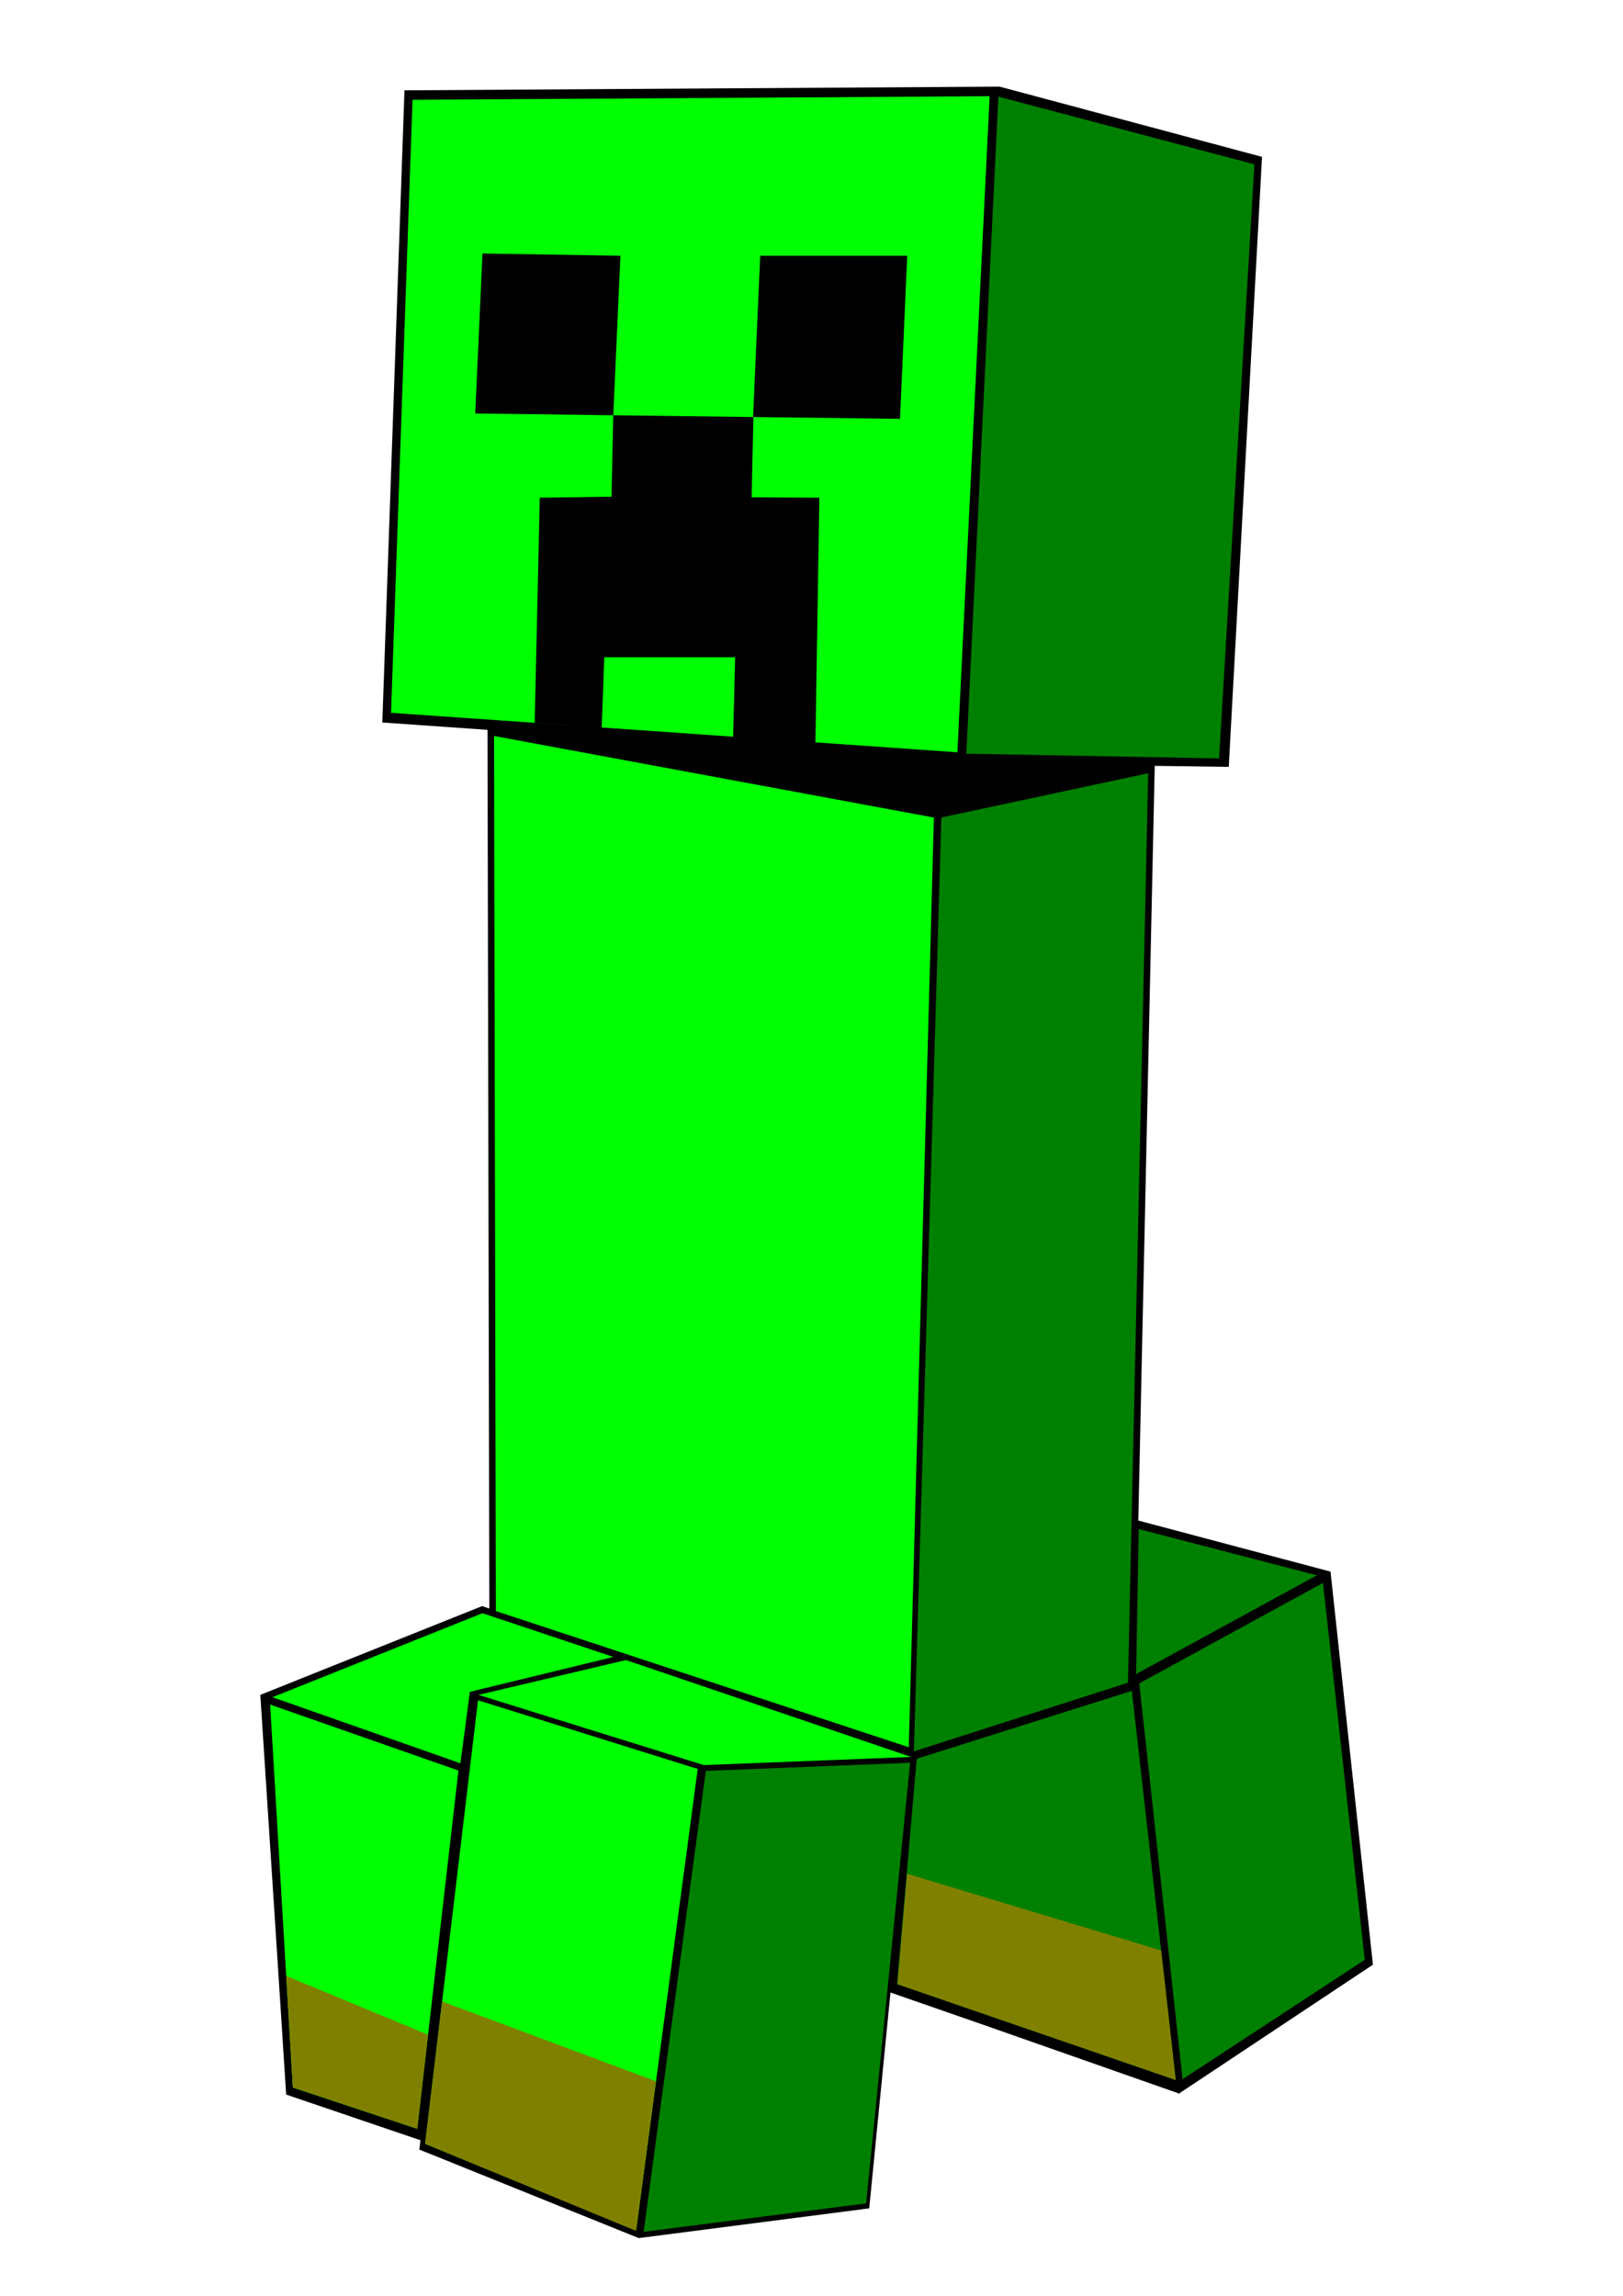 <?xml version="1.0" encoding="UTF-8" standalone="no"?>
<!-- Created with Inkscape (http://www.inkscape.org/) -->

<svg
   xmlns:dc="http://purl.org/dc/elements/1.1/"
   xmlns:cc="http://creativecommons.org/ns#"
   xmlns:rdf="http://www.w3.org/1999/02/22-rdf-syntax-ns#"
   xmlns:svg="http://www.w3.org/2000/svg"
   xmlns="http://www.w3.org/2000/svg"
   version="1.1"
   width="744.094"
   height="1052.362"
   id="svg2">
  <defs
     id="defs4" />
  <g
     id="layer1">
    <path
       d="m 458.284,39.71 -272.844,1.688 -10.156,289.781 48.219,3.375 0.844,402.781 -3.312,-1.125 -101.688,40.688 8.281,127.688 3.562,55.531 61.594,20.938 -0.562,4.281 5.656,2.25 95.188,38.406 0.062,-0.406 0.062,0.031 0,0 -0.031,0.25 105.344,-13.594 9.75,-98.938 0,0 43.781,15.219 88.813,31.188 -0.031,-0.281 88.625,-58.875 -19.438,-180.187 -88.125,-23.406 c 0,0 6.351,-291.842 7.531,-345.938 l 33.938,0.469 15.25,-279.625 z"
       id="path3984"
       style="fill:#000000;stroke:none" />
    <path
       d="m 453.719,44.105 -264.586,1.636 -9.849,281.011 65.851,4.576 2.333,-103.186 32.88,-0.455 0.818,-37.335 -63.275,-0.818 3.303,-73.336 63.245,1.03 -3.273,73.124 64.093,0.818 3.273,-73.942 67.397,0 -3.303,74.76 -67.215,-0.818 -0.818,36.789 31.062,0.182 -1.818,112.156 65.093,4.546 14.788,-300.739 z m -208.584,287.223 0,0.03 27.759,1.909 -27.759,-1.939 z m 31.91,-30.031 -1.182,32.183 60.245,4.212 0.939,-36.395 -60.002,0 z"
       id="path3050"
       style="fill:#00ff00;stroke:none" />
    <path
       d="M 457.721,44.31 575.106,75.321 558.917,347.631 443.032,345.499 z"
       id="path3052"
       style="fill:#008000;stroke:none" />
    <path
       d="m 226.506,337.36 0.822,401.128 189.32,62.412 11.52,-426.145 z"
       id="path3054"
       style="fill:#00ff00;stroke:none" />
    <path
       d="m 431.597,374.734 94.813,-20.288 -9.273,416.87 -98.154,31.496 z"
       id="path3056"
       style="fill:#008000;stroke:none" />
    <path
       d="m 522.063,700.895 81.668,21.202 -82.858,45.26 z"
       id="path3058"
       style="fill:#008000;stroke:none" />
    <path
       d="M 522.309,771.643 542.169,953.069 625.699,898.354 606.537,725.589 z"
       id="path3060"
       style="fill:#008000;stroke:none" />
    <path
       d="m 539.047,953.468 -127.8,-44.002 9.047,-103.285 98.619,-31.124 z"
       id="path3062"
       style="fill:#008000;stroke:none" />
    <path
       d="m 532.38,894.071 6.665,59.378 -127.584,-43.908 4.426,-50.635 z"
       id="path3064"
       style="fill:#808000;stroke:none" />
    <path
       d="m 417.255,808.015 -20.159,201.978 -102,13.043 28.498,-211.29 z"
       id="path3066"
       style="fill:#008000;stroke:none" />
    <path
       d="m 219.157,779.371 -24.246,203.336 96.736,39.618 28.234,-211.462 z"
       id="path3068"
       style="fill:#00ff00;stroke:none" />
    <path
       d="m 219.334,776.896 67.652,-15.953 130.729,44.409 -95.006,3.743 z"
       id="path3070"
       style="fill:#00ff00;stroke:none" />
    <path
       d="m 221.183,739.474 -96.283,38.496 86.176,30.291 4.345,-32.748 65.802,-16.004 z"
       id="path3072"
       style="fill:#00ff00;stroke:none" />
    <path
       d="m 123.847,781.349 10.392,175.554 57.057,18.918 18.887,-164.239 z"
       id="path3074"
       style="fill:#00ff00;stroke:none" />
    <path
       d="m 131.211,905.738 65.045,26.955 -4.959,43.127 -57.061,-18.983 z"
       id="path3076"
       style="fill:#808000;stroke:none" />
    <path
       d="m 202.695,917.423 98.069,36.617 -9.153,68.571 -96.741,-39.921 z"
       id="path3078"
       style="fill:#808000;stroke:none" />
  </g>
</svg>
